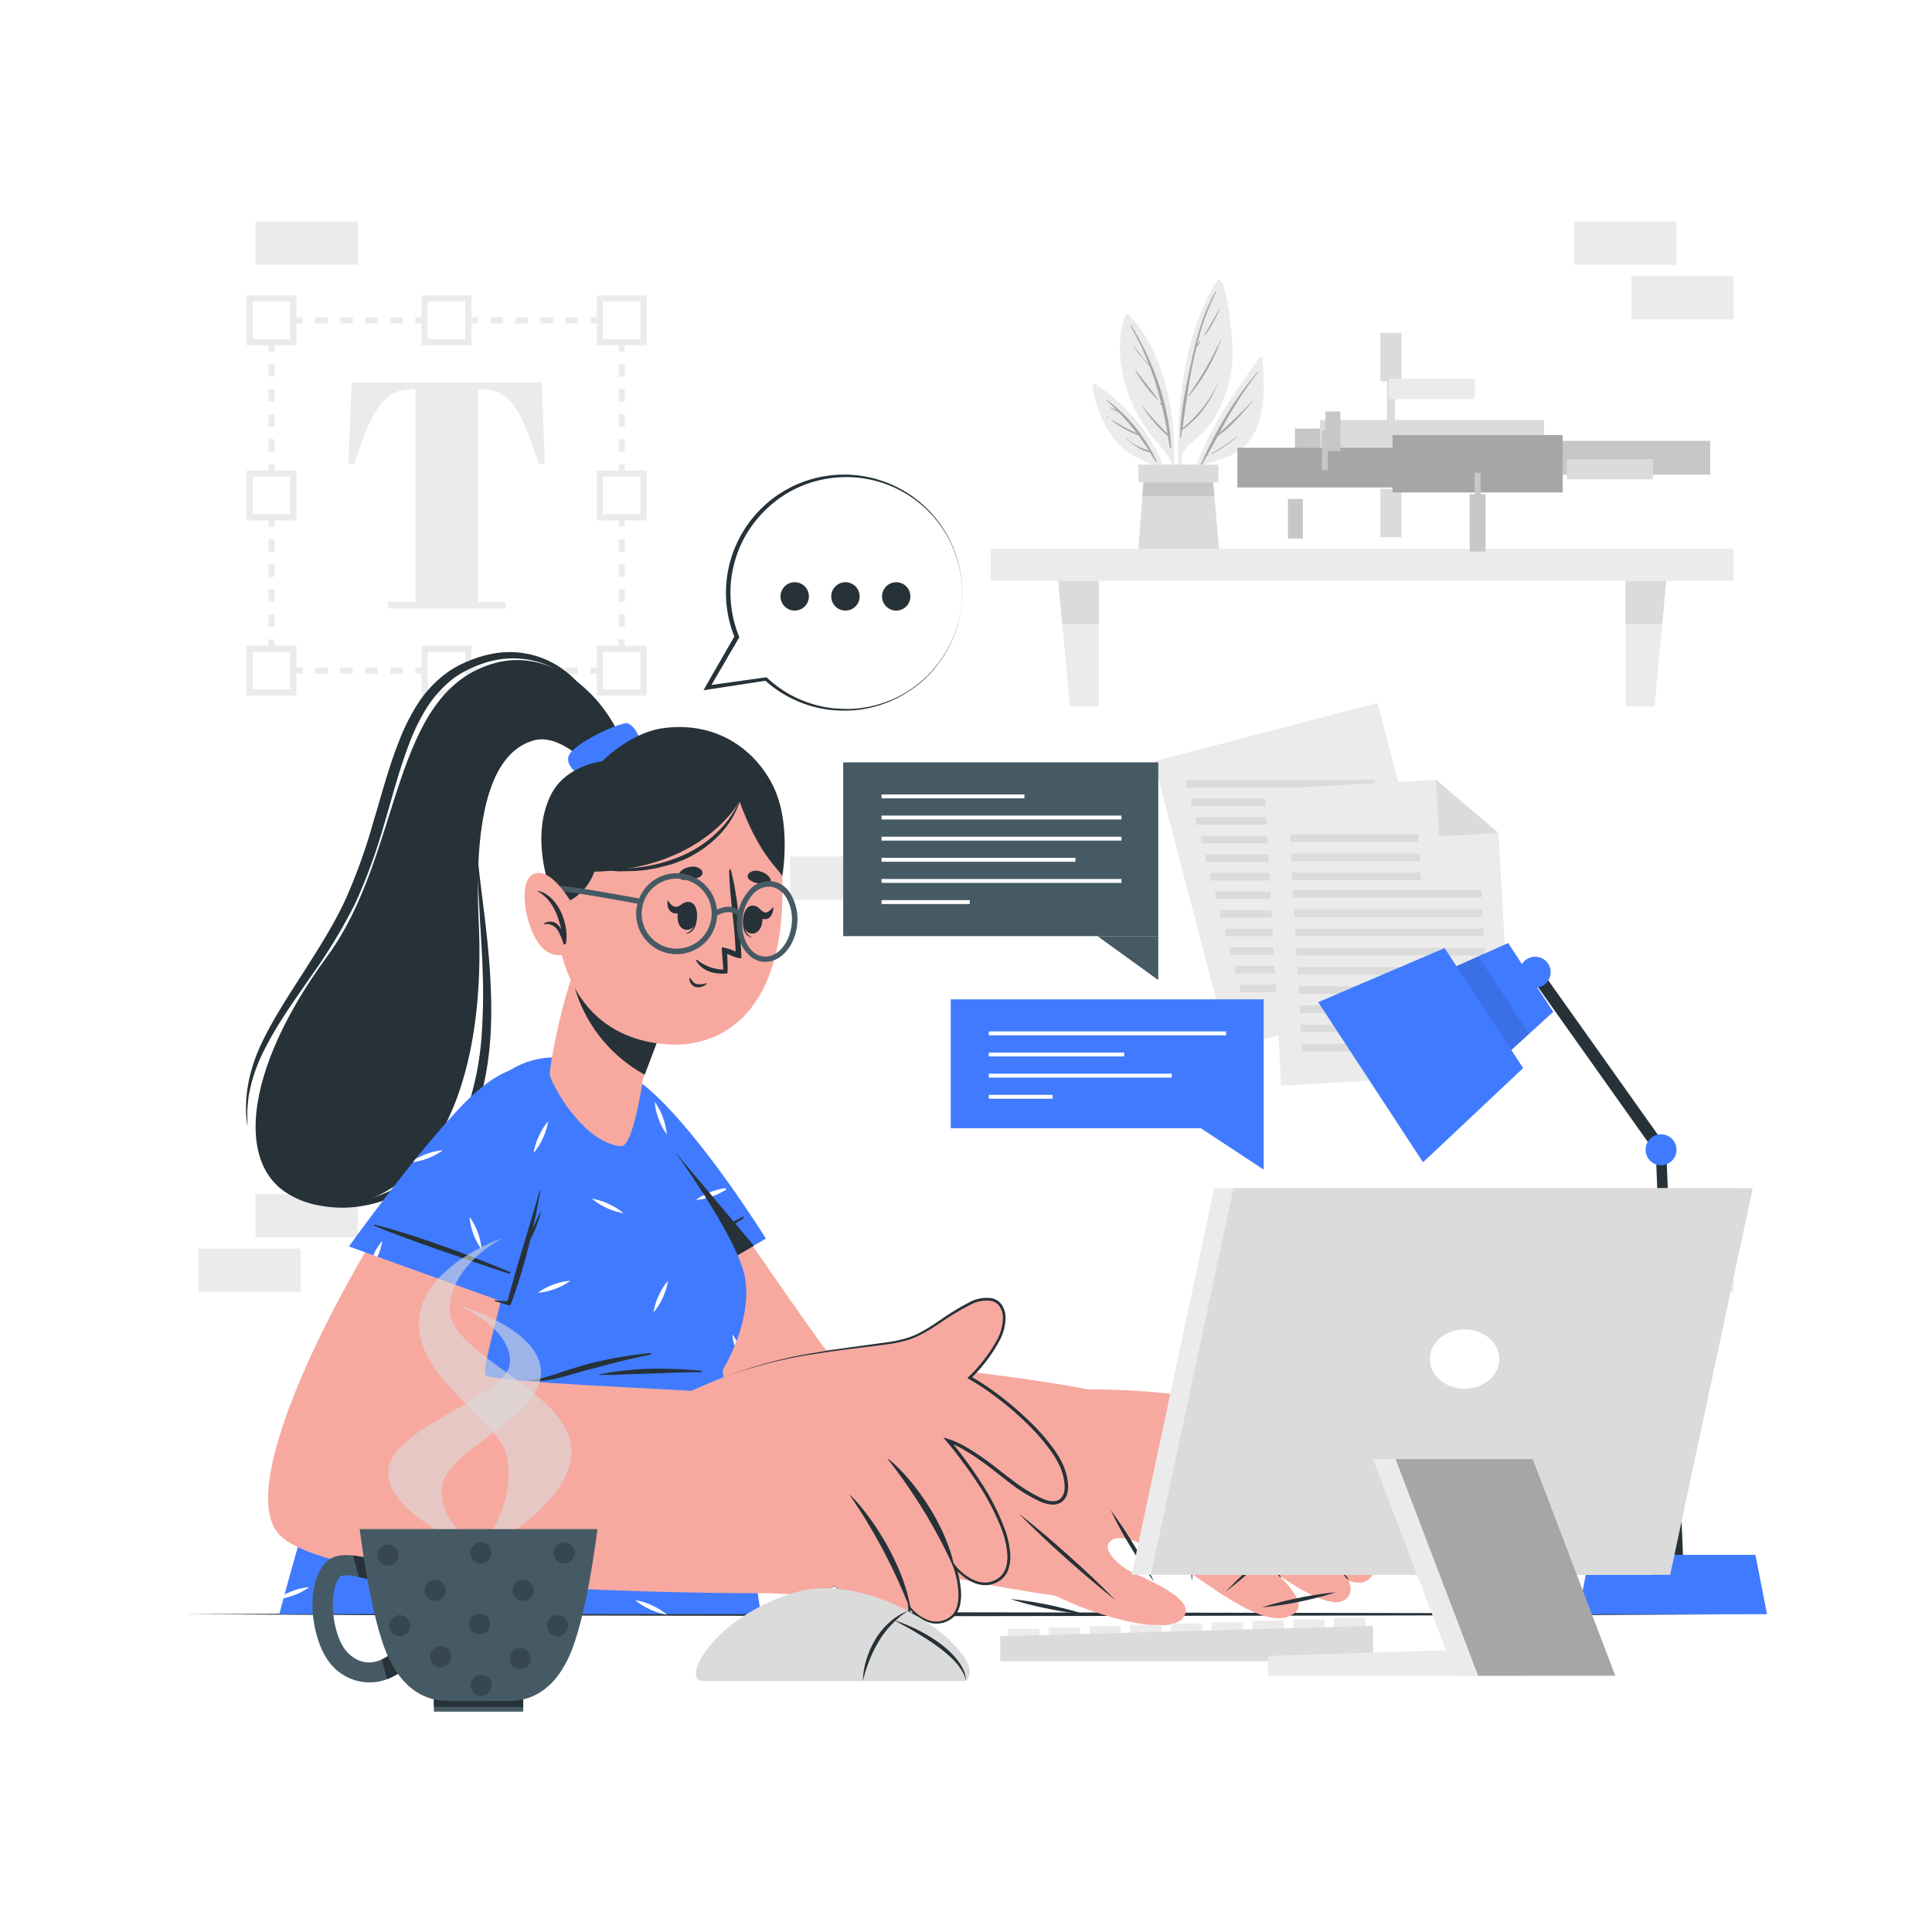 <svg class="animated" id="freepik_stories-typing" xmlns="http://www.w3.org/2000/svg" viewBox="0 0 500 500" version="1.1" xmlns:xlink="http://www.w3.org/1999/xlink" xmlns:svgjs="http://svgjs.com/svgjs"><style>svg#freepik_stories-typing:not(.animated) .animable {opacity: 0;}svg#freepik_stories-typing.animated #freepik--background-complete--inject-496 {animation: 5s  linear floating;animation-delay: 0s;}svg#freepik_stories-typing.animated #freepik--Mug--inject-496 {animation: 5s  linear wind;animation-delay: 0s;}            @keyframes floating {                0% {                    opacity: 1;                    transform: translateY(0px);                }                50% {                    transform: translateY(-10px);                }                100% {                    opacity: 1;                    transform: translateY(0px);                }            }                    @keyframes wind {                0% {                    transform: rotate( 0deg );                }                25% {                    transform: rotate( 1deg );                }                75% {                    transform: rotate( -1deg );                }            }        </style><g id="freepik--background-complete--inject-496" class="animable" style="transform-origin: 250px 195.83px;"><polygon points="161.7 174.35 159.3 174.35 159.3 172.75 160.1 172.75 160.1 171.95 161.7 171.95 161.7 174.35" style="fill: rgb(235, 235, 235); transform-origin: 160.5px 173.15px;" id="el3t138nafcnp" class="animable"></polygon><path d="M156.06,174.35h-3.24v-1.6h3.24Zm-6.48,0h-3.23v-1.6h3.23Zm-6.47,0h-3.24v-1.6h3.24Zm-6.48,0h-3.24v-1.6h3.24Zm-6.48,0h-3.24v-1.6h3.24Zm-6.47,0h-3.24v-1.6h3.24Zm-6.48,0H114v-1.6h3.24Zm-6.48,0h-3.24v-1.6h3.24Zm-6.48,0H101v-1.6h3.24Zm-6.47,0H94.53v-1.6h3.24Zm-6.48,0H88.05v-1.6h3.24Zm-6.48,0H81.57v-1.6h3.24Zm-6.48,0H75.1v-1.6h3.23Z" style="fill: rgb(235, 235, 235); transform-origin: 115.58px 173.55px;" id="elc8xzmxkzno" class="animable"></path><polygon points="71.86 174.35 69.46 174.35 69.46 171.95 71.06 171.95 71.06 172.75 71.86 172.75 71.86 174.35" style="fill: rgb(235, 235, 235); transform-origin: 70.66px 173.15px;" id="elxxcimjxvmt" class="animable"></polygon><path d="M71.06,168.72h-1.6v-3.24h1.6Zm0-6.48h-1.6V159h1.6Zm0-6.48h-1.6v-3.24h1.6Zm0-6.48h-1.6V146h1.6Zm0-6.47h-1.6v-3.24h1.6Zm0-6.48h-1.6v-3.24h1.6Zm0-6.48h-1.6v-3.24h1.6Zm0-6.48h-1.6v-3.23h1.6Zm0-6.47h-1.6v-3.24h1.6Zm0-6.48h-1.6v-3.24h1.6Zm0-6.48h-1.6V100.7h1.6Zm0-6.48h-1.6V94.23h1.6Zm0-6.47h-1.6V87.75h1.6Z" style="fill: rgb(235, 235, 235); transform-origin: 70.26px 128.235px;" id="elb72gcx23d8f" class="animable"></path><polygon points="71.06 84.51 69.46 84.51 69.46 82.11 71.86 82.11 71.86 83.71 71.06 83.71 71.06 84.51" style="fill: rgb(235, 235, 235); transform-origin: 70.66px 83.31px;" id="elrirlq9y114l" class="animable"></polygon><path d="M156.06,83.71h-3.24v-1.6h3.24Zm-6.48,0h-3.23v-1.6h3.23Zm-6.47,0h-3.24v-1.6h3.24Zm-6.48,0h-3.24v-1.6h3.24Zm-6.48,0h-3.24v-1.6h3.24Zm-6.47,0h-3.24v-1.6h3.24Zm-6.48,0H114v-1.6h3.24Zm-6.48,0h-3.24v-1.6h3.24Zm-6.48,0H101v-1.6h3.24Zm-6.47,0H94.53v-1.6h3.24Zm-6.48,0H88.05v-1.6h3.24Zm-6.48,0H81.57v-1.6h3.24Zm-6.48,0H75.1v-1.6h3.23Z" style="fill: rgb(235, 235, 235); transform-origin: 115.58px 82.91px;" id="elaq1h1cco9qv" class="animable"></path><polygon points="161.7 84.51 160.1 84.51 160.1 83.71 159.3 83.71 159.3 82.11 161.7 82.11 161.7 84.51" style="fill: rgb(235, 235, 235); transform-origin: 160.5px 83.31px;" id="el2juvzt8196q" class="animable"></polygon><path d="M161.7,168.72h-1.6v-3.24h1.6Zm0-6.48h-1.6V159h1.6Zm0-6.48h-1.6v-3.24h1.6Zm0-6.48h-1.6v-3.23h1.6Zm0-6.47h-1.6v-3.24h1.6Zm0-6.48h-1.6v-3.24h1.6Zm0-6.48h-1.6v-3.24h1.6Zm0-6.48h-1.6v-3.23h1.6Zm0-6.47h-1.6v-3.24h1.6Zm0-6.48h-1.6v-3.24h1.6Zm0-6.48h-1.6V100.7h1.6Zm0-6.48h-1.6V94.23h1.6Zm0-6.47h-1.6V87.75h1.6Z" style="fill: rgb(235, 235, 235); transform-origin: 160.9px 128.235px;" id="elmpc8bt4be6e" class="animable"></path><rect x="64.61" y="167.91" width="11.3" height="11.3" style="fill: rgb(255, 255, 255); transform-origin: 70.26px 173.56px;" id="eldavh64bd1xp" class="animable"></rect><path d="M76.7,180H63.81V167.11H76.7Zm-11.29-1.6H75.1v-9.69H65.41Z" style="fill: rgb(235, 235, 235); transform-origin: 70.255px 173.555px;" id="elusti0s4rv0j" class="animable"></path><rect x="64.61" y="122.58" width="11.3" height="11.3" style="fill: rgb(255, 255, 255); transform-origin: 70.26px 128.23px;" id="elz5dgxhz35yl" class="animable"></rect><path d="M76.7,134.68H63.81v-12.9H76.7Zm-11.29-1.6H75.1v-9.7H65.41Z" style="fill: rgb(235, 235, 235); transform-origin: 70.255px 128.23px;" id="elensl5edkpus" class="animable"></path><rect x="64.61" y="77.26" width="11.3" height="11.3" style="fill: rgb(255, 255, 255); transform-origin: 70.26px 82.91px;" id="ele4u6rwtp1ol" class="animable"></rect><path d="M76.7,89.36H63.81V76.46H76.7Zm-11.29-1.6H75.1v-9.7H65.41Z" style="fill: rgb(235, 235, 235); transform-origin: 70.255px 82.91px;" id="el8yhmfk8xvwl" class="animable"></path><rect x="155.25" y="167.91" width="11.3" height="11.3" style="fill: rgb(255, 255, 255); transform-origin: 160.9px 173.56px;" id="eluql7fmeaixi" class="animable"></rect><path d="M167.35,180h-12.9V167.11h12.9Zm-11.3-1.6h9.7v-9.69h-9.7Z" style="fill: rgb(235, 235, 235); transform-origin: 160.9px 173.555px;" id="el17xbsjvum4z" class="animable"></path><rect x="155.25" y="122.58" width="11.3" height="11.3" style="fill: rgb(255, 255, 255); transform-origin: 160.9px 128.23px;" id="els8d3vanyz2s" class="animable"></rect><path d="M167.35,134.68h-12.9v-12.9h12.9Zm-11.3-1.6h9.7v-9.7h-9.7Z" style="fill: rgb(235, 235, 235); transform-origin: 160.9px 128.23px;" id="eluu4dx1iukx" class="animable"></path><rect x="155.25" y="77.26" width="11.3" height="11.3" style="fill: rgb(255, 255, 255); transform-origin: 160.9px 82.91px;" id="elfbg6ywc28dj" class="animable"></rect><path d="M167.35,89.36h-12.9V76.46h12.9Zm-11.3-1.6h9.7v-9.7h-9.7Z" style="fill: rgb(235, 235, 235); transform-origin: 160.9px 82.91px;" id="elxzxeaz4dwg8" class="animable"></path><rect x="109.93" y="77.26" width="11.3" height="11.3" style="fill: rgb(255, 255, 255); transform-origin: 115.58px 82.91px;" id="elvfwx7bzyq5" class="animable"></rect><path d="M122,89.36h-12.9V76.46H122Zm-11.3-1.6h9.7v-9.7h-9.7Z" style="fill: rgb(235, 235, 235); transform-origin: 115.55px 82.91px;" id="elfx4gfbv7wqs" class="animable"></path><rect x="109.93" y="167.91" width="11.3" height="11.3" style="fill: rgb(255, 255, 255); transform-origin: 115.58px 173.56px;" id="eljxcileydgat" class="animable"></rect><path d="M122,180h-12.9V167.11H122Zm-11.3-1.6h9.7v-9.69h-9.7Z" style="fill: rgb(235, 235, 235); transform-origin: 115.55px 173.555px;" id="elq0l83dow3i8" class="animable"></path><path d="M141,120h-1.59c-4.5-13.6-7.09-19.19-14.68-19.19h-1v54.91h7.09v1.75H100.39v-1.75h7.09V100.78H106.4C98.81,100.78,96,107,91.71,120H90.13L91,99h49.23Z" style="fill: rgb(235, 235, 235); transform-origin: 115.565px 128.235px;" id="el9pwl5l4xawo" class="animable"></path><rect x="66.11" y="309.03" width="26.48" height="11.19" style="fill: rgb(235, 235, 235); transform-origin: 79.35px 314.625px;" id="elihzp75deuw" class="animable"></rect><rect x="204.47" y="221.66" width="26.48" height="11.19" style="fill: rgb(235, 235, 235); transform-origin: 217.71px 227.255px;" id="elauq9g6ogsa" class="animable"></rect><rect x="51.34" y="323.14" width="26.48" height="11.19" style="fill: rgb(235, 235, 235); transform-origin: 64.58px 328.735px;" id="el9d2lm8esnl" class="animable"></rect><rect x="422.18" y="323.14" width="26.48" height="11.19" style="fill: rgb(235, 235, 235); transform-origin: 435.42px 328.735px;" id="elttuv24uz9z9" class="animable"></rect><rect x="407.41" y="57.33" width="26.48" height="11.19" style="fill: rgb(235, 235, 235); transform-origin: 420.65px 62.925px;" id="el0w1igpcjal5" class="animable"></rect><rect x="422.18" y="71.44" width="26.48" height="11.19" style="fill: rgb(235, 235, 235); transform-origin: 435.42px 77.035px;" id="elwqsdhdqor69" class="animable"></rect><rect x="66.11" y="57.33" width="26.48" height="11.19" style="fill: rgb(235, 235, 235); transform-origin: 79.35px 62.925px;" id="el5y4kjrrhkf" class="animable"></rect><rect x="256.42" y="142.06" width="192.23" height="8.25" style="fill: rgb(235, 235, 235); transform-origin: 352.535px 146.185px;" id="elp66iof9lu8" class="animable"></rect><polygon points="284.37 182.81 276.89 182.81 273.88 150.32 284.37 150.32 284.37 182.81" style="fill: rgb(235, 235, 235); transform-origin: 279.125px 166.565px;" id="elenza5gmhaxu" class="animable"></polygon><polygon points="420.71 182.81 428.2 182.81 431.2 150.32 420.71 150.32 420.71 182.81" style="fill: rgb(235, 235, 235); transform-origin: 425.955px 166.565px;" id="elskrpzuxkfw" class="animable"></polygon><polygon points="273.88 150.32 284.37 150.32 284.37 161.51 274.91 161.51 273.88 150.32" style="fill: rgb(219, 219, 219); transform-origin: 279.125px 155.915px;" id="elxdpzuonesth" class="animable"></polygon><polygon points="431.2 150.32 430.17 161.51 420.71 161.51 420.71 150.32 431.2 150.32" style="fill: rgb(219, 219, 219); transform-origin: 425.955px 155.915px;" id="elb5wrys46bc7" class="animable"></polygon><path d="M326,92.55c-8.53,11.55-17.43,25-19.59,39.44,0,.22.32.29.37.08a85.38,85.38,0,0,1,3.77-11.6c5.61-1.55,11.12-2.81,14.06-8.38,3-5.72,2.62-13.18,2.05-19.42C326.66,92.34,326.21,92.32,326,92.55Z" style="fill: rgb(235, 235, 235); transform-origin: 316.732px 112.296px;" id="el3c7pnuoitjs" class="animable"></path><path d="M310.68,120.36c3.83-8.6,8.75-17.24,15-24.31,0,0,.11,0,.07.07a103.43,103.43,0,0,0-10.24,16.1c2.82-2.86,5.92-5.43,8.59-8.47a.06.06,0,1,1,.09.08c-2.66,3.19-5.56,6.65-9,9-.93,1.72-1.86,3.43-2.81,5.15.23-.13.47-.24.71-.36,0,0,.08,0,0,.06-.27.13-.53.27-.8.39-.45.81-.9,1.63-1.36,2.44C310.85,120.7,310.6,120.54,310.68,120.36Z" style="fill: rgb(166, 166, 166); transform-origin: 318.212px 108.323px;" id="elxa4k2rcx28b" class="animable"></path><path d="M313.53,117.36a50.42,50.42,0,0,0,6.55-4.37c.05,0,.13,0,.08.08a34.61,34.61,0,0,1-6.54,4.45C313.52,117.57,313.42,117.42,313.53,117.36Z" style="fill: rgb(166, 166, 166); transform-origin: 316.829px 115.26px;" id="elrwd9rfrmte" class="animable"></path><path d="M305.51,131.86c0,.18.32.17.31,0,.05-4.78,0-9.57.08-14.36,1.22-2.47,3.85-3.83,5.67-5.81a25,25,0,0,0,3.4-4.74,33.91,33.91,0,0,0,3.95-13.16c.5-5.1-1.43-21.94-3.58-21.36-1.12.31-4.73,8.65-5.69,11.4a79.05,79.05,0,0,0-3.39,14C304.51,109,304.66,120.56,305.51,131.86Z" style="fill: rgb(235, 235, 235); transform-origin: 311.948px 102.203px;" id="el4xf2y1xmw54" class="animable"></path><path d="M305.48,111.28l0,0c.26-6,1.62-12.13,2.89-18,1.38-6.31,3-12.24,6.22-17.87a.1.1,0,0,1,.17.09,66.65,66.65,0,0,0-5,13.72c.22-.34.48-.66.71-1,.09-.13.29,0,.21.12a8.61,8.61,0,0,1-1,1.43,0,0,0,0,1,0,0c-1.12,4.51-1.92,9.12-2.61,13.72l.16-.18s.09,0,.07.06-.18.3-.28.45c-.34,2.34-.66,4.67-1,7a32.76,32.76,0,0,0,9.71-12.9s.05,0,0,0c-2,5.35-5.05,10.11-9.81,13.36-.09.62-.18,1.24-.26,1.86,0,.13-.23.1-.23,0,0-.55,0-1.1.05-1.65A.13.13,0,0,1,305.48,111.28Z" style="fill: rgb(166, 166, 166); transform-origin: 310.589px 94.303px;" id="elrn2eqsat24o" class="animable"></path><path d="M307.44,102.53a96.74,96.74,0,0,0,8.47-14.59s.12,0,.1,0a47.27,47.27,0,0,1-8.41,14.66C307.52,102.74,307.37,102.63,307.44,102.53Z" style="fill: rgb(166, 166, 166); transform-origin: 311.717px 95.303px;" id="el0pd6ut2hsb2" class="animable"></path><path d="M311.66,86.77c1.31-2.33,2.7-4.59,3.94-7,0-.06.13,0,.1.06a36,36,0,0,1-3.84,7A.12.12,0,0,1,311.66,86.77Z" style="fill: rgb(166, 166, 166); transform-origin: 313.682px 83.304px;" id="elqy71v0et5pc" class="animable"></path><path d="M311.14,87.79a0,0,0,1,1,0,0S311.12,87.79,311.14,87.79Z" style="fill: rgb(166, 166, 166); transform-origin: 311.136px 87.79px;" id="elk30upe0934" class="animable"></path><path d="M303.18,119.63a48.49,48.49,0,0,1-1.12,9.4l.15,1a44.34,44.34,0,0,0,1.68-10.47.32.32,0,0,0,0-.33h0a69,69,0,0,0-1.06-14.19c-1.47-8.77-4.7-17.19-10.82-23.76a.43.43,0,0,0-.67.14c-2.47,6.27-1.61,13.76.49,20A37,37,0,0,0,296.7,111C298.8,113.92,301.47,116.41,303.18,119.63Z" style="fill: rgb(235, 235, 235); transform-origin: 296.885px 105.602px;" id="elwt8itdpr2yf" class="animable"></path><path d="M292.76,84.24c5.79,9.4,9.82,20.55,10.32,31.66,0,.2-.33.25-.35,0q-.21-1.5-.45-3h0a38.08,38.08,0,0,1-6.58-7.59s0-.11.08-.07a79.48,79.48,0,0,0,6.39,7q-.62-3.67-1.49-7.25l-.46-.54c-.1-.12.07-.29.18-.17l.13.15a83.18,83.18,0,0,0-3-9.62c-1.47-1.76-3.12-3.28-4.19-5.4a0,0,0,1,1,.07,0c.87,1.21,1.7,2.43,2.68,3.55.39.45.82.87,1.23,1.31a74.58,74.58,0,0,0-4.75-9.89A.13.13,0,0,1,292.76,84.24Z" style="fill: rgb(166, 166, 166); transform-origin: 297.824px 100.147px;" id="el6l9m2s57aa3" class="animable"></path><path d="M293.93,95.84c1.87,2.52,4,4.93,5.75,7.53.05.08-.06.15-.12.09a37.9,37.9,0,0,1-5.76-7.55C293.75,95.83,293.87,95.77,293.93,95.84Z" style="fill: rgb(166, 166, 166); transform-origin: 296.74px 99.646px;" id="el8708m8s0ux5" class="animable"></path><path d="M299.94,104l.08.08c.05.06,0,.15-.09.09l-.08-.08C299.8,104,299.88,103.9,299.94,104Z" style="fill: rgb(166, 166, 166); transform-origin: 299.937px 104.074px;" id="els1j0mdq6rm" class="animable"></path><path d="M282.78,99.94a28.86,28.86,0,0,0,6.12,14.35,15.12,15.12,0,0,0,5,3.87c2.14,1.06,4.39,2.29,6.61,3.16a43.41,43.41,0,0,1,2.35,8.32l.21-.74c-1.42-12.25-9.35-22.72-19.49-29.44A.49.49,0,0,0,282.78,99.94Z" style="fill: rgb(235, 235, 235); transform-origin: 292.919px 114.489px;" id="elmtdnb2f7f8" class="animable"></path><path d="M286.29,103.56c-.08-.06,0-.19.1-.13a41.54,41.54,0,0,1,12.92,15.92c.07.17-.16.32-.25.15-.47-.83-.95-1.63-1.44-2.42h0c-2.31-.43-4.51-2.06-6.22-3.61-.05,0,0-.11.06-.07a14.2,14.2,0,0,0,2.93,2.06c.95.48,2,.78,2.94,1.16-.85-1.36-1.75-2.66-2.68-3.93a27.25,27.25,0,0,1-7-3.91c-.06,0,0-.16.07-.11a70.41,70.41,0,0,0,6.46,3.45,57.2,57.2,0,0,0-4.56-5.32c-.79-.41-1.59-.83-2.35-1.28-.06,0,0-.14.05-.11a8.32,8.32,0,0,1,1.8.88C288.24,105.37,287.29,104.45,286.29,103.56Z" style="fill: rgb(166, 166, 166); transform-origin: 292.79px 111.495px;" id="el4ickyqnmlcy" class="animable"></path><path d="M286.5,107.79a2.76,2.76,0,0,1,.39.28s0,.08-.05.06a2,2,0,0,1-.4-.23C286.37,107.86,286.43,107.75,286.5,107.79Z" style="fill: rgb(166, 166, 166); transform-origin: 286.649px 107.957px;" id="el152u5jnfxth" class="animable"></path><polygon points="315.5 142.06 294.62 142.06 295.64 128.38 296.04 123.91 313.89 123.91 314.28 128.38 315.5 142.06" style="fill: rgb(219, 219, 219); transform-origin: 305.06px 132.985px;" id="elfywef17uz6w" class="animable"></polygon><polygon points="314.28 128.38 295.64 128.38 296.04 123.91 313.89 123.91 314.28 128.38" style="fill: rgb(199, 199, 199); transform-origin: 304.96px 126.145px;" id="elr2vjy66b7a" class="animable"></polygon><rect x="294.62" y="120.25" width="20.7" height="4.58" style="fill: rgb(219, 219, 219); transform-origin: 304.97px 122.54px;" id="el1qcja84lh5k" class="animable"></rect><g id="eli6i6khpgxub"><rect x="335.13" y="110.92" width="49.7" height="12.52" style="fill: rgb(199, 199, 199); transform-origin: 359.98px 117.18px; transform: rotate(90deg);" class="animable"></rect></g><g id="elrtkqhlopzwh"><rect x="357.25" y="86.15" width="5.46" height="12.52" style="fill: rgb(219, 219, 219); transform-origin: 359.98px 92.41px; transform: rotate(90deg);" class="animable"></rect></g><g id="elwxdo8mtulpe"><rect x="358.97" y="96.89" width="2.03" height="12.52" style="fill: rgb(219, 219, 219); transform-origin: 359.985px 103.15px; transform: rotate(90deg);" class="animable"></rect></g><g id="el6w5mczxvwja"><rect x="357.25" y="126.52" width="5.46" height="12.52" style="fill: rgb(219, 219, 219); transform-origin: 359.98px 132.78px; transform: rotate(90deg);" class="animable"></rect></g><g id="eldfjnpsrygw"><rect x="341.63" y="108.67" width="57.97" height="8.75" style="fill: rgb(219, 219, 219); transform-origin: 370.615px 113.045px; transform: rotate(90deg);" class="animable"></rect></g><g id="el73u2fltwtoj"><rect x="359.43" y="98.03" width="22.3" height="5.25" style="fill: rgb(235, 235, 235); transform-origin: 370.58px 100.655px; transform: rotate(90deg);" class="animable"></rect></g><g id="elqrv89zv0feo"><rect x="384.62" y="114.1" width="57.97" height="8.75" style="fill: rgb(199, 199, 199); transform-origin: 413.605px 118.475px; transform: rotate(44.67deg);" class="animable"></rect></g><g id="elwa9hzvhuqu"><rect x="405.48" y="118.81" width="22.3" height="5.25" style="fill: rgb(219, 219, 219); transform-origin: 416.63px 121.435px; transform: rotate(44.67deg);" class="animable"></rect></g><g id="elv6fpegti279"><rect x="360.39" y="112.6" width="44.04" height="14.85" style="fill: rgb(166, 166, 166); transform-origin: 382.41px 120.025px; transform: rotate(90deg);" class="animable"></rect></g><g id="el4o4eyw6ba18"><rect x="380.36" y="127.89" width="4.1" height="14.85" style="fill: rgb(199, 199, 199); transform-origin: 382.41px 135.315px; transform: rotate(90deg);" class="animable"></rect></g><g id="elaxvzp2zf5ua"><rect x="381.61" y="122.35" width="1.59" height="14.85" style="fill: rgb(199, 199, 199); transform-origin: 382.405px 129.775px; transform: rotate(90deg);" class="animable"></rect></g><g id="el5v8tu5436zk"><rect x="320.23" y="115.89" width="41.38" height="10.26" style="fill: rgb(166, 166, 166); transform-origin: 340.92px 121.02px; transform: rotate(113.23deg);" class="animable"></rect></g><g id="elzzcg5yb5icf"><rect x="333.32" y="129.11" width="3.86" height="10.26" style="fill: rgb(199, 199, 199); transform-origin: 335.25px 134.24px; transform: rotate(113.23deg);" class="animable"></rect></g><g id="elmf8hm73tozq"><rect x="343.03" y="106.49" width="3.86" height="10.26" style="fill: rgb(199, 199, 199); transform-origin: 344.96px 111.62px; transform: rotate(113.23deg);" class="animable"></rect></g><g id="elmhaokksn39"><rect x="342.12" y="111.38" width="1.5" height="10.26" style="fill: rgb(199, 199, 199); transform-origin: 342.87px 116.51px; transform: rotate(113.23deg);" class="animable"></rect></g><polygon points="375.92 256.19 318.06 271.32 298.63 197.04 341.6 185.8 356.5 181.91 360.2 196.06 375.92 256.19" style="fill: rgb(235, 235, 235); transform-origin: 337.275px 226.615px;" id="ellakifo93k3s" class="animable"></polygon><g id="eljsipm34jax"><rect x="307" y="201.83" width="48.72" height="1.97" style="fill: rgb(219, 219, 219); transform-origin: 331.36px 202.815px; transform: rotate(165.35deg);" class="animable"></rect></g><g id="elyqqaev7u21n"><rect x="308.25" y="206.64" width="48.72" height="1.97" style="fill: rgb(219, 219, 219); transform-origin: 332.61px 207.625px; transform: rotate(165.35deg);" class="animable"></rect></g><g id="elho376zce5cn"><rect x="309.51" y="211.46" width="48.72" height="1.97" style="fill: rgb(219, 219, 219); transform-origin: 333.87px 212.445px; transform: rotate(165.35deg);" class="animable"></rect></g><g id="elb3fxmog66f9"><rect x="310.77" y="216.27" width="48.72" height="1.97" style="fill: rgb(219, 219, 219); transform-origin: 335.13px 217.255px; transform: rotate(165.35deg);" class="animable"></rect></g><g id="elg3x85327wuh"><rect x="312.03" y="221.09" width="48.72" height="1.97" style="fill: rgb(219, 219, 219); transform-origin: 336.39px 222.075px; transform: rotate(165.35deg);" class="animable"></rect></g><g id="elz19kkymsje"><rect x="313.29" y="225.9" width="48.72" height="1.97" style="fill: rgb(219, 219, 219); transform-origin: 337.65px 226.885px; transform: rotate(165.35deg);" class="animable"></rect></g><g id="elxqtb7g0vuon"><rect x="314.55" y="230.71" width="48.72" height="1.97" style="fill: rgb(219, 219, 219); transform-origin: 338.91px 231.695px; transform: rotate(165.35deg);" class="animable"></rect></g><g id="ellfjzprpmfr"><rect x="315.81" y="235.53" width="48.72" height="1.97" style="fill: rgb(219, 219, 219); transform-origin: 340.17px 236.515px; transform: rotate(165.35deg);" class="animable"></rect></g><g id="elebj5kyh5ikh"><rect x="317.07" y="240.34" width="48.72" height="1.97" style="fill: rgb(219, 219, 219); transform-origin: 341.43px 241.325px; transform: rotate(165.35deg);" class="animable"></rect></g><g id="elpuxg81w9yyn"><rect x="318.33" y="245.16" width="48.72" height="1.97" style="fill: rgb(219, 219, 219); transform-origin: 342.69px 246.145px; transform: rotate(165.35deg);" class="animable"></rect></g><g id="elclfj3p1zff9"><rect x="319.59" y="249.97" width="48.72" height="1.97" style="fill: rgb(219, 219, 219); transform-origin: 343.95px 250.955px; transform: rotate(-194.452deg);" class="animable"></rect></g><g id="elvubg0jbf0kk"><rect x="320.84" y="254.79" width="48.72" height="1.97" style="fill: rgb(219, 219, 219); transform-origin: 345.2px 255.775px; transform: rotate(165.35deg);" class="animable"></rect></g><polygon points="391.29 277.62 331.57 280.96 327.28 204.3 371.62 201.82 387.82 215.57 391.29 277.62" style="fill: rgb(235, 235, 235); transform-origin: 359.285px 241.39px;" id="eljnt39e00ob" class="animable"></polygon><polygon points="371.62 201.82 387.82 215.57 372.44 216.43 371.62 201.82" style="fill: rgb(219, 219, 219); transform-origin: 379.72px 209.125px;" id="elh3hxi4pyfwo" class="animable"></polygon><g id="elvirfxfhz2fh"><rect x="333.86" y="215.91" width="33.25" height="1.97" style="fill: rgb(219, 219, 219); transform-origin: 350.485px 216.895px; transform: rotate(176.8deg);" class="animable"></rect></g><g id="elfoquaozm0l"><rect x="334.14" y="220.87" width="33.25" height="1.97" style="fill: rgb(219, 219, 219); transform-origin: 350.765px 221.855px; transform: rotate(176.8deg);" class="animable"></rect></g><g id="elieej9jafzi"><rect x="334.41" y="225.84" width="33.25" height="1.97" style="fill: rgb(219, 219, 219); transform-origin: 351.035px 226.825px; transform: rotate(176.8deg);" class="animable"></rect></g><g id="elmmlssjgqaa9"><rect x="334.68" y="230.38" width="48.72" height="1.97" style="fill: rgb(219, 219, 219); transform-origin: 359.04px 231.365px; transform: rotate(176.8deg);" class="animable"></rect></g><g id="elfvao57v5zd"><rect x="334.96" y="235.35" width="48.72" height="1.97" style="fill: rgb(219, 219, 219); transform-origin: 359.32px 236.335px; transform: rotate(176.8deg);" class="animable"></rect></g><g id="eltglii919py"><rect x="335.24" y="240.32" width="48.72" height="1.97" style="fill: rgb(219, 219, 219); transform-origin: 359.6px 241.305px; transform: rotate(176.8deg);" class="animable"></rect></g><g id="elr48c9f9qyef"><rect x="335.51" y="245.28" width="48.72" height="1.97" style="fill: rgb(219, 219, 219); transform-origin: 359.87px 246.265px; transform: rotate(176.8deg);" class="animable"></rect></g><g id="els2b761z38gi"><rect x="335.79" y="250.25" width="48.72" height="1.97" style="fill: rgb(219, 219, 219); transform-origin: 360.15px 251.235px; transform: rotate(176.8deg);" class="animable"></rect></g><g id="elbkfn3itrqg6"><rect x="336.07" y="255.22" width="48.72" height="1.97" style="fill: rgb(219, 219, 219); transform-origin: 360.43px 256.205px; transform: rotate(176.8deg);" class="animable"></rect></g><g id="elp2khjwhrkr"><rect x="336.35" y="260.19" width="48.72" height="1.97" style="fill: rgb(219, 219, 219); transform-origin: 360.71px 261.175px; transform: rotate(176.8deg);" class="animable"></rect></g><g id="elmvw2r92z83r"><rect x="336.63" y="265.16" width="48.72" height="1.97" style="fill: rgb(219, 219, 219); transform-origin: 360.99px 266.145px; transform: rotate(176.8deg);" class="animable"></rect></g><g id="elmk8ytptdsoo"><rect x="336.9" y="270.13" width="48.72" height="1.97" style="fill: rgb(219, 219, 219); transform-origin: 361.26px 271.115px; transform: rotate(176.8deg);" class="animable"></rect></g></g><g id="freepik--Desk--inject-496" class="animable" style="transform-origin: 250px 417.765px;"><polygon points="47.53 417.76 98.15 417.52 148.77 417.43 250 417.27 351.23 417.43 401.85 417.52 452.47 417.76 401.85 418.01 351.23 418.1 250 418.26 148.77 418.1 98.15 418.01 47.53 417.76" style="fill: rgb(38, 50, 56); transform-origin: 250px 417.765px;" id="elydep5b6tbah" class="animable"></polygon></g><g id="freepik--Character--inject-496" class="animable" style="transform-origin: 210.086px 296.856px;"><path d="M160.65,191c-6.16-13.82-19.53-22.89-32.38-19.45-27.57,7.37-23.82,49.05-43.62,76-23.92,32.56-24.21,59.93-3.39,63.9,23.32,4.44,45.11-20.57,42.63-72.95-1.55-32.76,5.36-44.36,14.23-46.88,6.52-1.85,13.8,6,13.8,6Z" style="fill: rgb(38, 50, 56); transform-origin: 113.4px 241.386px;" id="ellkny8fl288j" class="animable"></path><path d="M123.5,220.37c-.13,5.21.33,10.41.6,15.6s.66,10.36.82,15.53a153.55,153.55,0,0,1-.21,15.48,75.77,75.77,0,0,1-2.39,15.17,39.75,39.75,0,0,1-6.38,13.75,44.77,44.77,0,0,1-11.41,10.3,34.08,34.08,0,0,1-14.59,5.12,30.87,30.87,0,0,1-7.86-.14,26.54,26.54,0,0,1-3.86-.84,13.9,13.9,0,0,1-3.65-1.5,20,20,0,0,0,7.38,3,32,32,0,0,0,8.07.68,33.9,33.9,0,0,0,8-1.41,36.33,36.33,0,0,0,7.47-3.29,42.92,42.92,0,0,0,6.62-4.71l1.5-1.36,1.45-1.41a30.38,30.38,0,0,0,2.71-3.06,41.6,41.6,0,0,0,6.89-14.49c2.72-10.33,2.79-21,2.13-31.35-.33-5.21-.9-10.39-1.53-15.56S123.92,225.55,123.5,220.37Z" style="fill: rgb(38, 50, 56); transform-origin: 100.853px 266.46px;" id="el5doz6ps3pg8" class="animable"></path><path d="M154.61,183a42.81,42.81,0,0,0-7.55-7.72,23.35,23.35,0,0,0-20-4.18,30.46,30.46,0,0,0-5,1.77,26,26,0,0,0-4.54,2.56,30.12,30.12,0,0,0-7,7.63,51.11,51.11,0,0,0-4.65,9.51c-2.57,6.66-4.35,13.7-6.43,20.67a142.82,142.82,0,0,1-7.54,20.62,141.13,141.13,0,0,1-11.37,18.75c-4.12,6-8.4,11.83-11.67,18.23a42.68,42.68,0,0,0-3.91,10l-.58,2.63c-.12.89-.18,1.79-.27,2.68L64,287.45l0,1.36.06,2.71c-1.19-7.2.43-14.73,3.55-21.34s7.21-12.72,11.1-18.83,7.77-12.19,10.76-18.69a146.18,146.18,0,0,0,7.24-20.28c2.12-6.91,3.91-14,6.66-20.83a53.56,53.56,0,0,1,5.07-9.91,30.28,30.28,0,0,1,7.88-8,27.7,27.7,0,0,1,5-2.6,30.66,30.66,0,0,1,5.34-1.69,23.59,23.59,0,0,1,20.88,5.34A38.42,38.42,0,0,1,154.61,183Z" style="fill: rgb(38, 50, 56); transform-origin: 109.139px 230.14px;" id="elhcz8pawrz2c" class="animable"></path><path d="M166,193.57c0-2.63-2-6-3.67-6.39s-14.19,5.28-15.19,8.54,4.66,6,4.66,6Z" style="fill: rgb(64, 123, 255); transform-origin: 156.511px 194.44px;" id="elt5q7bxjn5n" class="animable"></path><path d="M153.62,297.38c7.24,43.35,18.07,77.95,29.53,86.89,9.25,7.22,22.6,12.84,36.45,17.14a352.52,352.52,0,0,0,45.19,10.26c4.7.78,8.62,1.34,11.4,1.77,6.88,1,21.93-43.75,17.48-49.72-1-1.37-5.5-2.72-11.83-4.06-21.31-4.45-65.92-7.94-68.25-10.56s-23.86-34.22-41.17-58.54C160.3,273.54,149.61,273.34,153.62,297.38Z" style="fill: rgb(247, 169, 160); transform-origin: 223.621px 345.964px;" id="elu8qawm44e4r" class="animable"></path><path d="M262.69,407.7c.83.47,12.61,6.77,19.95,9.25,5.48,1.86,21.4,6.78,24,.95,1.81-4-7.21-8-13.53-10.94-3.32-1.56-7.34-5.3-6.25-7.43,1.92-3.73,10.48.48,16.07,4.07,10.81,6.94,25.08,19.21,32.11,13.88,2.65-2-.15-6-4.34-10,6.87,4.74,14.24,8.71,17.28,6.59,1.74-1.21,1.9-3,1.05-5,2.15.81,4.08.76,5.49-.61,2.4-2.3,1.44-5.89-.91-9.64a2.76,2.76,0,0,0,2.15-1.28c5.19-7.19-18.2-29.56-26.53-31.93-24.5-7-50.94-6-50.94-6C268.26,366.91,262.67,407.68,262.69,407.7Z" style="fill: rgb(247, 169, 160); transform-origin: 309.597px 390.112px;" id="el3zyu1m2exef" class="animable"></path><path d="M300.12,386.23a40.54,40.54,0,0,1,16.24,7.1c5.6,4.22,9.95,9.85,15.09,14.57.14.13-.07.34-.21.21-2.4-2.43-5.07-4.63-7.58-7s-4.83-4.65-7.43-6.76a40.09,40.09,0,0,0-16.13-8.05C300,386.32,300.06,386.22,300.12,386.23Z" style="fill: rgb(38, 50, 56); transform-origin: 315.771px 397.19px;" id="el5fsrsh8tl4k" class="animable"></path><path d="M305.21,375.93c6.42,2.07,13,4.17,18.92,7.51,6.46,3.66,11.39,9.39,16.24,14.9q4.36,5,8.51,10.12c.12.14-.08.35-.2.21q-7.38-8.54-15.26-16.62a53,53,0,0,0-17-11.82c-3.66-1.59-7.43-2.89-11.2-4.18A.06.06,0,1,1,305.21,375.93Z" style="fill: rgb(38, 50, 56); transform-origin: 327.036px 392.323px;" id="el5myrw8yh9mb" class="animable"></path><path d="M312.57,367.05c6.26,1.58,11.73,2.94,17.18,6.57,7.21,4.82,14,12.69,16.42,15.49,2.64,3.08,5.18,6.25,7.67,9.45.1.13-.13.31-.23.18a209.67,209.67,0,0,0-18.44-19.95,41.73,41.73,0,0,0-10.48-7.5,75.06,75.06,0,0,0-12.14-4.19S312.54,367.05,312.57,367.05Z" style="fill: rgb(38, 50, 56); transform-origin: 333.207px 382.917px;" id="elf6m2h8n4hlu" class="animable"></path><path d="M160.51,342.77l37.7-22.23s-16.09-26-29.84-38.27-19.3-2.64-17.21,15.19S160.51,342.77,160.51,342.77Z" style="fill: rgb(64, 123, 255); transform-origin: 174.471px 309.767px;" id="elr4rc9c9y759" class="animable"></path><path d="M172.88,331.46a15.81,15.81,0,0,1-1.34,4.33c-.11.22-.21.45-.32.67l-1.55.91c.23-.7.51-1.39.81-2.07A15.81,15.81,0,0,1,172.88,331.46Zm-15.35-19.87a15.48,15.48,0,0,0-4.33-1.34,17.46,17.46,0,0,0,8.17,3.75A16.16,16.16,0,0,0,157.53,311.59Zm12.93-22a15.73,15.73,0,0,0,2.11,4,17.38,17.38,0,0,0-3.13-8.43A16.27,16.27,0,0,0,170.46,289.61Zm17.33,17.9a17,17,0,0,0-3.67.92,16,16,0,0,0-4,2.12,16,16,0,0,0,4.43-1,17.29,17.29,0,0,0,3.37-1.66A1.89,1.89,0,0,0,187.79,307.51Z" style="fill: rgb(255, 255, 255); transform-origin: 170.56px 311.265px;" id="elh92l7a413p" class="animable"></path><path d="M192.27,314.89c-6,3.09-22.17,12-31.86,19.17-.06,0,.09.29.15.26,9-4.71,26.19-15.43,31.93-19.05C192.6,315.2,192.39,314.83,192.27,314.89Z" style="fill: rgb(38, 50, 56); transform-origin: 176.458px 324.603px;" id="eltze127v4rse" class="animable"></path><path d="M195.11,322.38l-34.59,20.39s-7.27-27.47-9.36-45.31c-1.34-11.51.49-19.6,5.66-20.59Z" style="fill: rgb(38, 50, 56); transform-origin: 172.923px 309.82px;" id="elpg1etl8ukgr" class="animable"></path><path d="M196.93,417.73H72.29s27.07-104.55,52.13-134c.56-.68,1.14-1.31,1.72-1.91.12-.14.22-.24.34-.36a26.57,26.57,0,0,1,6.69-5.18c.44-.24.88-.46,1.34-.66,9.65-4.44,19.84-.76,27.2,5.54,2.33,2,28.75,36.37,31.09,49.47,2,11.57-5.8,24-5.8,24Z" style="fill: rgb(64, 123, 255); transform-origin: 134.61px 345.699px;" id="eljqa9tvhxok" class="animable"></path><path d="M141.86,290.2a15.9,15.9,0,0,1-1.35,4.34,15.55,15.55,0,0,1-2.41,3.84,15.72,15.72,0,0,1,1.35-4.33A15.9,15.9,0,0,1,141.86,290.2ZM123.1,348.72a16.16,16.16,0,0,0-1.34,4.33,17.46,17.46,0,0,0,3.75-8.17A16.16,16.16,0,0,0,123.1,348.72Zm-15.4,61.07a15.44,15.44,0,0,0-1.34,4.34,17.82,17.82,0,0,0,3.75-8.18A16.16,16.16,0,0,0,107.7,409.79Zm62.78-74.49a15.9,15.9,0,0,0-1.35,4.34,15.42,15.42,0,0,0,2.41-3.85,15.81,15.81,0,0,0,1.34-4.33A15.81,15.81,0,0,0,170.48,335.3Zm19.75,39.9a16,16,0,0,0-1.32,4.28,13.9,13.9,0,0,0,1.63-2.32h0Zm-47.47,28.37a16.23,16.23,0,0,0-1.34,4.34,15.42,15.42,0,0,0,2.41-3.85,16.16,16.16,0,0,0,1.34-4.33A16.16,16.16,0,0,0,142.76,403.57Zm14.77-92a15.48,15.48,0,0,0-4.33-1.34,17.46,17.46,0,0,0,8.17,3.75A16.16,16.16,0,0,0,157.53,311.59Zm8.24,49.63a16.16,16.16,0,0,0-4.33-1.34,15.85,15.85,0,0,0,3.84,2.41,16.16,16.16,0,0,0,4.33,1.34A16.16,16.16,0,0,0,165.77,361.22Zm3,54.27a16.23,16.23,0,0,0-4.34-1.34,17.56,17.56,0,0,0,8.18,3.75A16.16,16.16,0,0,0,168.77,415.49Zm-60.29-45.68a16.23,16.23,0,0,0-4.34-1.34,15.72,15.72,0,0,0,3.85,2.41,16.16,16.16,0,0,0,4.33,1.34A16.16,16.16,0,0,0,108.48,369.81Zm81.05-24.46a13.85,13.85,0,0,0,.57,3c.17-.42.35-.86.52-1.31A12.8,12.8,0,0,0,189.53,345.35Zm-2.42,57.9a16.07,16.07,0,0,0,2.11,4,15.82,15.82,0,0,0-1-4.42,16.09,16.09,0,0,0-2.12-4A16.36,16.36,0,0,0,187.11,403.25Zm-64.59-83.91a15.73,15.73,0,0,0,2.11,4,16,16,0,0,0-1-4.42,16.44,16.44,0,0,0-2.12-4A15.83,15.83,0,0,0,122.52,319.34Zm19.79,51.3a16.07,16.07,0,0,0,2.11,4,15.49,15.49,0,0,0-1-4.42,15.73,15.73,0,0,0-2.11-4A16,16,0,0,0,142.31,370.64ZM88.56,391.55a16,16,0,0,0,2.11,4,16,16,0,0,0-1-4.43,16.44,16.44,0,0,0-2.12-4A15.83,15.83,0,0,0,88.56,391.55Zm76.76-2.3a15.93,15.93,0,0,0,4-2.12,15.49,15.49,0,0,0-4.42,1,15.73,15.73,0,0,0-4,2.11A16,16,0,0,0,165.32,389.25ZM93.07,349.72h0c-.16.47-.33.93-.49,1.4l.65-.22a15.46,15.46,0,0,0,4-2.12A15.32,15.32,0,0,0,93.07,349.72Zm89.16-40.47a13.21,13.21,0,0,0-2.13,1.3,12.34,12.34,0,0,0,2.66-.46C182.58,309.81,182.4,309.53,182.23,309.25Zm-59.07,80a16.44,16.44,0,0,0,4-2.12,15.49,15.49,0,0,0-4.42,1,16,16,0,0,0-4,2.11A16,16,0,0,0,123.16,389.25ZM75.62,411.79c-.67.26-1.33.53-2,.85q-.14.54-.27,1a20.11,20.11,0,0,0,2.65-.77,16,16,0,0,0,4-2.11A15.82,15.82,0,0,0,75.62,411.79Zm68-78.21a16.44,16.44,0,0,0,4-2.12,15.49,15.49,0,0,0-4.42,1,16,16,0,0,0-4,2.11A16.33,16.33,0,0,0,143.61,333.58Z" style="fill: rgb(255, 255, 255); transform-origin: 131.985px 354.04px;" id="ela9l5xc3go05" class="animable"></path><path d="M168.3,350.17a107.63,107.63,0,0,0-15.75,2.73c-2.56.68-5.07,1.47-7.58,2.32-1.25.43-2.51.81-3.78,1.18a16.52,16.52,0,0,1-4.05.8.1.1,0,0,0,0,.19,28.33,28.33,0,0,0,3.91-.1,29.64,29.64,0,0,0,3.73-.74c2.6-.66,5.17-1.45,7.77-2.14,5.25-1.4,10.49-2.79,15.82-3.81C168.61,350.56,168.55,350.14,168.3,350.17Z" style="fill: rgb(38, 50, 56); transform-origin: 152.797px 353.793px;" id="ela07yg3k19i" class="animable"></path><path d="M181.46,354.75a118.16,118.16,0,0,0-13.17-.51c-2.21,0-4.39.22-6.58.45-1,.11-2.09.24-3.13.38s-2.27.46-3.42.6c-.12,0-.11.21,0,.19,1.08-.1,2.19,0,3.28-.05l3.29-.12c2.19-.07,4.38-.12,6.58-.21,4.39-.19,8.76-.33,13.15-.36C181.71,355.11,181.69,354.78,181.46,354.75Z" style="fill: rgb(38, 50, 56); transform-origin: 168.357px 355.042px;" id="eltctgjzxor9n" class="animable"></path><path d="M121.3,285.52c-19.77,21.17-64,97.24-48.79,111.89s110.8,14.93,127.83,14.93c7.75,0-8.13-51-16.44-52-6.92-.85-57.23-2.48-58.25-4.52-1.16-2.3,5.41-20.86,11.22-52.21C143.1,270,130,276.17,121.3,285.52Z" style="fill: rgb(247, 169, 160); transform-origin: 135.899px 345.236px;" id="elbjbe8g274yf" class="animable"></path><path d="M211.48,349.84c17.18-2.4,22-.37,35.39-10.09,8.81-6.38,16.66-3.49,11.64,6.64-8.23,16.58-29.75,24.32-38,24.86Z" style="fill: rgb(247, 169, 160); transform-origin: 235.781px 353.809px;" id="eltlifjvmozsc" class="animable"></path><path d="M165.84,366.38s19.31-10.72,37.36-15.09c12.49-3,41.69-7.75,67.08,21,8,9.06,8.43,21.87-3.84,14.22-9.53-5.94-14.66-11.87-21.06-13.66,0,0,3.51,18.21-3.28,24.3a167.87,167.87,0,0,1-18.87,14.64,33.94,33.94,0,0,1-3.06-3.29s-6.88,5.09-19.83,3.86Z" style="fill: rgb(247, 169, 160); transform-origin: 220.928px 380.78px;" id="el07ytqwy9i4hm" class="animable"></path><path d="M215.58,350.32c6,3.11,18.51,9.92,26.84,19.06,9.24,10.15,24.31,32.2,16.75,38.95-5.55,4.94-12-3-12-3s4.31,10.43-1.68,13.8c-5.46,3.07-10.11-3.35-10.11-3.35s1.52,6.78-4.3,8.73c-7,2.34-9.06-12.24-18.21-16C210.78,407.69,215.58,350.32,215.58,350.32Z" style="fill: rgb(247, 169, 160); transform-origin: 236.783px 387.541px;" id="elp4ppq0jntji" class="animable"></path><path d="M229.78,377.5c5.14,3.85,14.56,15.58,17.16,27.73.06.28-.11.47-.22.23a134.87,134.87,0,0,0-17-27.87C229.64,377.53,229.73,377.45,229.78,377.5Z" style="fill: rgb(38, 50, 56); transform-origin: 238.32px 391.527px;" id="el2frpmeq5qgx" class="animable"></path><path d="M220.09,387c4.08,3.78,13.25,16.3,15.47,28.71.05.27-.14.45-.24.21A144,144,0,0,0,220,387.07C219.94,387,220,386.94,220.09,387Z" style="fill: rgb(38, 50, 56); transform-origin: 227.772px 401.504px;" id="eldmp37ujvxng" class="animable"></path><path d="M204.14,412.53a45.85,45.85,0,0,0,6.08-.48,20.25,20.25,0,0,0,5.84-1.6l.05,0,0,0a39.73,39.73,0,0,1,5.35,6,31.22,31.22,0,0,1,2.16,3.42,11.87,11.87,0,0,0,2.36,3.16,5.61,5.61,0,0,0,3.48,1.53,5,5,0,0,0,3.5-1.37,6.57,6.57,0,0,0,1.78-3.37,13.53,13.53,0,0,0,.28-3.91l-.06-.86.54.67a10.52,10.52,0,0,0,5.18,3.72,6.12,6.12,0,0,0,3.15,0,5.67,5.67,0,0,0,2.7-1.57c1.4-1.6,1.63-3.94,1.49-6.08a24.78,24.78,0,0,0-1.37-6.41l-.59-1.71,1.15,1.4a13.19,13.19,0,0,0,5.2,4,6.58,6.58,0,0,0,3.18.45,6.44,6.44,0,0,0,2.95-1.2,5.3,5.3,0,0,0,1.78-2.59,9.51,9.51,0,0,0,.38-3.24,22.32,22.32,0,0,0-1.41-6.52,59.63,59.63,0,0,0-6.21-12,117.65,117.65,0,0,0-8.08-10.9L244.1,372l1.39.42a22.84,22.84,0,0,1,4.48,2.05q2.1,1.21,4.09,2.6c2.66,1.83,5.13,3.91,7.69,5.8a41.34,41.34,0,0,0,8.06,5c1.4.56,3,1,4.22.28s1.59-2.3,1.49-3.8a14.36,14.36,0,0,0-1.07-4.5,23.63,23.63,0,0,0-2.32-4.09,52,52,0,0,0-6.22-7.22,82.92,82.92,0,0,0-7.21-6.28,66.53,66.53,0,0,0-7.91-5.35l-.44-.25.36-.36a39.56,39.56,0,0,0,7.33-9.56,12.22,12.22,0,0,0,1.52-5.68,5.51,5.51,0,0,0-.73-2.75,3.55,3.55,0,0,0-2.2-1.62,8.72,8.72,0,0,0-5.66,1.08,58.75,58.75,0,0,0-5.26,3c-3.39,2.18-6.71,4.73-10.69,6a36.9,36.9,0,0,1-6,1.21c-2,.28-4.05.52-6.07.77-4,.49-8.08,1-12.1,1.66a114.58,114.58,0,0,0-23.61,6.08,114.8,114.8,0,0,1,23.56-6.38c4-.7,8.05-1.27,12.09-1.81l6-.83a34.77,34.77,0,0,0,5.94-1.22c3.86-1.22,7.11-3.74,10.53-6,1.72-1.11,3.47-2.16,5.3-3.1A9.3,9.3,0,0,1,256.8,336a4.28,4.28,0,0,1,2.6,1.9,6.16,6.16,0,0,1,.83,3.08,12.71,12.71,0,0,1-1.57,6,39.88,39.88,0,0,1-7.43,9.79l-.07-.6a67.65,67.65,0,0,1,8,5.37,84.47,84.47,0,0,1,7.31,6.32,52.18,52.18,0,0,1,6.36,7.31,24.65,24.65,0,0,1,2.43,4.24,15.33,15.33,0,0,1,1.16,4.81,6.83,6.83,0,0,1-.29,2.56,3.78,3.78,0,0,1-1.65,2.11,4.06,4.06,0,0,1-2.62.46,9.44,9.44,0,0,1-2.44-.65,40,40,0,0,1-8.29-5.08c-2.59-1.94-5-4-7.64-5.82-1.3-.91-2.64-1.78-4-2.57a21.29,21.29,0,0,0-4.23-2l.45-.72a119.44,119.44,0,0,1,8.09,11,60.14,60.14,0,0,1,6.23,12.19,23.11,23.11,0,0,1,1.43,6.75,10.36,10.36,0,0,1-.43,3.49,6,6,0,0,1-2,2.93,7.08,7.08,0,0,1-3.3,1.33,7.44,7.44,0,0,1-3.5-.5,13.91,13.91,0,0,1-5.47-4.24l.56-.31a25.62,25.62,0,0,1,1.38,6.59,13,13,0,0,1-.2,3.4,6.61,6.61,0,0,1-1.48,3.11,6.53,6.53,0,0,1-6.43,1.7,11.15,11.15,0,0,1-5.46-3.94l.48-.19a14.06,14.06,0,0,1-.32,4.09,6.82,6.82,0,0,1-2,3.61,5.38,5.38,0,0,1-3.82,1.43,6,6,0,0,1-3.72-1.68,12.39,12.39,0,0,1-2.39-3.28,32.08,32.08,0,0,0-2.09-3.41,39.86,39.86,0,0,0-5.24-6.06h.08a20.47,20.47,0,0,1-5.9,1.54A47.79,47.79,0,0,1,204.14,412.53Z" style="fill: rgb(38, 50, 56); transform-origin: 231.84px 380.419px;" id="elsn2swfvpj2a" class="animable"></path><path d="M90.31,322.58l41.17,14.83s9.74-29,10.41-47.4-10.27-16.54-22.67-3.55S90.31,322.58,90.31,322.58Z" style="fill: rgb(64, 123, 255); transform-origin: 116.115px 306.933px;" id="el8qtip4nldip" class="animable"></path><path d="M141.86,290.2a15.9,15.9,0,0,1-1.35,4.34,15.55,15.55,0,0,1-2.41,3.84,15.72,15.72,0,0,1,1.35-4.33A15.9,15.9,0,0,1,141.86,290.2ZM96.6,324.85l1.09.39a15.14,15.14,0,0,0,1.24-4.07A14.93,14.93,0,0,0,96.6,324.85Zm25.92-5.51a15.73,15.73,0,0,0,2.11,4,16,16,0,0,0-1-4.42,16.44,16.44,0,0,0-2.12-4A15.83,15.83,0,0,0,122.52,319.34Zm-12.36-20.61a20.23,20.23,0,0,0-2.6,1.19h0l-.67.84a16.93,16.93,0,0,0,3.69-.94,15.46,15.46,0,0,0,4-2.12A16,16,0,0,0,110.16,298.73Z" style="fill: rgb(255, 255, 255); transform-origin: 119.23px 307.72px;" id="eltcf4101ita" class="animable"></path><path d="M132,329.23c-6.23-2.68-23.36-9.43-35.09-12.29-.07,0-.17.25-.11.28,9.37,3.92,28.6,10.32,35,12.42C132,329.68,132.16,329.28,132,329.23Z" style="fill: rgb(38, 50, 56); transform-origin: 114.423px 323.291px;" id="elwpnr81w55gj" class="animable"></path><path d="M140,313.63c0-.06-.07-.09-.1,0-.74,1.42-1.4,2.86-2,4.33q1.08-4.83,1.93-9.68a.09.09,0,0,0-.18,0c-2.76,9.49-5.76,18.94-8.32,28.49-1.05-.05-2.11-.12-3.15-.26a.14.14,0,0,0-.06.27c1.14.28,2.26.64,3.37,1a.54.54,0,0,0,.71-.24,141.75,141.75,0,0,0,5-16.6c.43-.86.85-1.72,1.22-2.61A32.67,32.67,0,0,0,140,313.63Z" style="fill: rgb(38, 50, 56); transform-origin: 134.016px 323.011px;" id="elftb2fgdmmkk" class="animable"></path><path d="M142.27,278c.2,2.23,8.49,17.7,18.41,18.65,3.23.31,5.68-17.26,5.68-17.26l.48-1.26,6.66-17.58-19.37-16.75-2.82-2.25s-1.51,4.93-3.32,11.09c-.09.28-.18.57-.26.87s-.23.68-.31,1c-.29.92-.57,1.86-.84,2.8-.2.71-.4,1.4-.59,2.16s-.39,1.49-.6,2.25C143.51,269.2,142.21,277,142.27,278Z" style="fill: rgb(247, 169, 160); transform-origin: 157.884px 269.102px;" id="eluqxyi2w8d6" class="animable"></path><path d="M148,252.63a37.68,37.68,0,0,0,18.85,25.49l6.66-17.58-19.37-16.75-2.82-2.25S149.8,246.47,148,252.63Z" style="fill: rgb(38, 50, 56); transform-origin: 160.755px 259.83px;" id="elvrjzfbqdmzf" class="animable"></path><path d="M202.39,235.06c-1.7,33-21.63,35.66-28.73,35.28-6.45-.34-28.37-2.31-30.09-35.27s14.15-42.58,28.94-42.58S204.09,202.11,202.39,235.06Z" style="fill: rgb(247, 169, 160); transform-origin: 172.975px 231.43px;" id="elvhq1rvy1ech" class="animable"></path><path d="M198,229.13a20.34,20.34,0,0,1-2.19-.63,3.69,3.69,0,0,1-2.11-1.07,1.19,1.19,0,0,1,.1-1.43,2.94,2.94,0,0,1,2.92-.47,4.31,4.31,0,0,1,2.56,1.71A1.24,1.24,0,0,1,198,229.13Z" style="fill: rgb(38, 50, 56); transform-origin: 196.493px 227.243px;" id="elkhor1ap5eo9" class="animable"></path><path d="M177,227.73c.77,0,1.49-.2,2.25-.31a3.67,3.67,0,0,0,2.25-.75,1.17,1.17,0,0,0,.1-1.43,2.9,2.9,0,0,0-2.81-.89,4.33,4.33,0,0,0-2.79,1.31A1.26,1.26,0,0,0,177,227.73Z" style="fill: rgb(38, 50, 56); transform-origin: 178.751px 226.003px;" id="eltsf0i77fnv" class="animable"></path><path d="M180.31,235.88c0-.09-.19.1-.19.19,0,2.25-.46,4.81-2.53,5.46-.07,0-.07.13,0,.12C180.09,241.43,180.63,238,180.31,235.88Z" style="fill: rgb(38, 50, 56); transform-origin: 178.965px 238.753px;" id="el2c9wg9nc31k" class="animable"></path><path d="M178.42,233.44c-3.6-.46-4.24,6.76-.91,7.19S181.43,233.82,178.42,233.44Z" style="fill: rgb(38, 50, 56); transform-origin: 177.855px 237.034px;" id="elzt23i1r1hsa" class="animable"></path><path d="M177,233.69c-.67.35-1.35,1-2.12,1s-1.49-.81-2-1.59c0-.08-.12,0-.13.07-.14,1.38.26,2.85,1.73,3.19s2.42-.83,2.89-2.19C177.43,234,177.24,233.55,177,233.69Z" style="fill: rgb(38, 50, 56); transform-origin: 175.052px 234.743px;" id="el7rpi0zhrd9p" class="animable"></path><path d="M192.58,236.5c0-.08.16.12.15.22-.29,2.22-.25,4.83,1.71,5.77.06,0,0,.14,0,.12C192,242,192,238.57,192.58,236.5Z" style="fill: rgb(38, 50, 56); transform-origin: 193.364px 239.547px;" id="elzrbf5gjm0ia" class="animable"></path><path d="M194.8,234.36c3.62.08,3.2,7.32-.15,7.25S191.76,234.3,194.8,234.36Z" style="fill: rgb(38, 50, 56); transform-origin: 194.833px 237.985px;" id="eluz2gqs2qr4" class="animable"></path><path d="M196.28,234.92c.55.42,1.08,1.15,1.76,1.24s1.42-.65,2-1.38c.06-.07.11,0,.11.09-.05,1.38-.59,2.8-1.93,3s-2.05-1.07-2.3-2.47C195.84,235.13,196.06,234.76,196.28,234.92Z" style="fill: rgb(38, 50, 56); transform-origin: 198.027px 236.321px;" id="elonm4k8akx8" class="animable"></path><path d="M178.64,253.13c.46.59.9,1.38,1.7,1.56a5.88,5.88,0,0,0,2.46-.24.08.08,0,0,1,.09.13,3,3,0,0,1-3,.82,2.38,2.38,0,0,1-1.49-2.2C178.39,253.06,178.57,253,178.64,253.13Z" style="fill: rgb(38, 50, 56); transform-origin: 180.657px 254.287px;" id="el90hcjlenkn" class="animable"></path><path d="M188.19,246.84s.2,3.38.08,5c0,.14-5.86.88-8.07-3.2a.16.16,0,0,1,.25-.2,11.38,11.38,0,0,0,6.7,2.5c.14-.43-.54-5.78-.29-5.78a13.58,13.58,0,0,1,3.52,1.09c-.22-7.06-1.56-14-1.67-21.05a.22.22,0,0,1,.42-.07c1.92,7.2,2.35,15.31,2.76,22.59C192,248.59,188.8,247.15,188.19,246.84Z" style="fill: rgb(38, 50, 56); transform-origin: 186.029px 238.491px;" id="elhavpljmox1t" class="animable"></path><path d="M143.94,234.36a13.36,13.36,0,0,0,9.86-8.77c28.24-.69,37.58-18.21,37.58-18.21,5.42,14.75,10.26,17.28,11.05,19.5,0,0,2.35-12.79-1.92-22.54-3.78-8.63-13.48-17.87-28.74-15.91-8.65,1.11-15.93,8.6-15.93,8.6s-9.35,1-13.18,8.52C136.24,218.19,143.94,234.36,143.94,234.36Z" style="fill: rgb(38, 50, 56); transform-origin: 171.59px 211.262px;" id="elqmf1ngh7vyq" class="animable"></path><path d="M191.81,206.26a22.88,22.88,0,0,1-5.62,9.78,29.5,29.5,0,0,1-9.34,6.51l-2.68,1c-.91.31-1.84.5-2.76.75a35.78,35.78,0,0,1-5.61,1c-1.89.17-3.79.14-5.68.21-1.88-.17-3.76-.3-5.63-.5,1.89-.06,3.76,0,5.63-.06,1.86-.19,3.73-.26,5.57-.52a41.38,41.38,0,0,0,10.7-2.92,30.13,30.13,0,0,0,9.17-6.08A26.48,26.48,0,0,0,191.81,206.26Z" style="fill: rgb(38, 50, 56); transform-origin: 173.15px 215.885px;" id="eld4q94fh1zt" class="animable"></path><path d="M172.94,246.72a10.48,10.48,0,1,1,12.65-10.66h0a10.49,10.49,0,0,1-10.06,10.88A11.06,11.06,0,0,1,172.94,246.72ZM177,227.59a9.33,9.33,0,0,0-2.25-.19,9.06,9.06,0,1,0,2.25.19Z" style="fill: rgb(69, 90, 100); transform-origin: 175.118px 236.467px;" id="ele8pxd11x0o6" class="animable"></path><path d="M196.89,248.83c-3.92-.84-6.62-5.61-6.11-11.05a12.48,12.48,0,0,1,2.88-7.09,6.53,6.53,0,0,1,11.13,1,12.48,12.48,0,0,1,1.52,7.5c-.54,5.75-4.46,10.11-8.74,9.71C197.34,248.91,197.11,248.88,196.89,248.83Zm3-19.28a3,3,0,0,0-.52-.08,5.58,5.58,0,0,0-4.68,2.14,11.14,11.14,0,0,0-2.54,6.3c-.47,5,2,9.3,5.53,9.63s6.75-3.46,7.21-8.44a11.12,11.12,0,0,0-1.33-6.66A5.77,5.77,0,0,0,199.91,229.55Z" style="fill: rgb(69, 90, 100); transform-origin: 198.553px 238.476px;" id="eli2oi292iozn" class="animable"></path><path d="M185.13,237.23l-.8-1.15c1.71-1.18,5.53-2.62,7.83.34l-1.11.86C189,234.62,185.29,237.13,185.13,237.23Z" style="fill: rgb(69, 90, 100); transform-origin: 188.245px 235.976px;" id="el6qbfyl7rn1a" class="animable"></path><path d="M138.4,235.57l-1.18-.76c.35-.55,3.54-5.38,6.7-5.59,3-.19,21.48,3.31,22.27,3.46l-.26,1.37c-5.31-1-19.64-3.59-21.92-3.43C141.93,230.76,139.25,234.24,138.4,235.57Z" style="fill: rgb(69, 90, 100); transform-origin: 151.705px 232.391px;" id="elcba2jrhscag" class="animable"></path><path d="M148.92,235.42s-5.72-11.19-10.7-9.29-1.67,17.43,3.48,20.21a5.58,5.58,0,0,0,7.82-1.94Z" style="fill: rgb(247, 169, 160); transform-origin: 142.64px 236.558px;" id="el61z4vxbopqn" class="animable"></path><path d="M139.28,230.56c-.09,0-.12.1-.05.14,3.6,2.07,5.11,5.88,6,9.74-.94-1.57-2.37-2.55-4.45-1.47a.12.12,0,0,0,.07.22,3.43,3.43,0,0,1,3.58,1.71,16.75,16.75,0,0,1,1.37,3.27c.13.37.77.27.7-.14a.29.29,0,0,1,0-.09C147.26,239.09,144.43,231.77,139.28,230.56Z" style="fill: rgb(38, 50, 56); transform-origin: 142.907px 237.48px;" id="el31g229095b4" class="animable"></path></g><g id="freepik--Lines--inject-496" class="animable" style="transform-origin: 303.63px 401.99px;"><path d="M280.64,417.75a84.3,84.3,0,0,1-9.66-1.47,82.29,82.29,0,0,1-9.47-2.45,95.37,95.37,0,0,1,19.13,3.92Z" style="fill: rgb(38, 50, 56); transform-origin: 271.075px 415.79px;" id="el9p4p127czof" class="animable"></path><path d="M308.46,409.22c-.39-3.83-.48-7.66-.5-11.49a113.43,113.43,0,0,1,.5-11.5,113.43,113.43,0,0,1,.5,11.5C308.94,401.56,308.85,405.39,308.46,409.22Z" style="fill: rgb(38, 50, 56); transform-origin: 308.46px 397.725px;" id="elt17uqz7njir" class="animable"></path><path d="M298.69,409.38a104.48,104.48,0,0,1-6.05-9,102.07,102.07,0,0,1-5.19-9.54,116.86,116.86,0,0,1,11.24,18.57Z" style="fill: rgb(38, 50, 56); transform-origin: 293.07px 400.125px;" id="el4dya0059q2s" class="animable"></path><path d="M263.65,391.7c2.22,1.71,4.37,3.5,6.51,5.3s4.23,3.64,6.32,5.5,4.15,3.74,6.17,5.67l3,2.89c1,1,2,2,3,3-1.11-.85-2.19-1.74-3.28-2.61l-3.22-2.69c-2.14-1.79-4.23-3.64-6.32-5.5s-4.15-3.74-6.17-5.67S265.6,393.72,263.65,391.7Z" style="fill: rgb(38, 50, 56); transform-origin: 276.15px 402.88px;" id="elf3w5ki5a3c" class="animable"></path><path d="M326.62,416a84.79,84.79,0,0,1,9.46-2.45,82.33,82.33,0,0,1,9.67-1.47A95.75,95.75,0,0,1,326.62,416Z" style="fill: rgb(38, 50, 56); transform-origin: 336.185px 414.04px;" id="elk55c5zf31hi" class="animable"></path><path d="M342,389.74c-1.94,2-4,3.95-6,5.87s-4.1,3.8-6.17,5.67-4.18,3.71-6.33,5.5l-3.21,2.69c-1.1.87-2.17,1.76-3.29,2.61,1-1,2-2,3-3l3-2.89c2-1.93,4.1-3.8,6.17-5.67s4.18-3.71,6.33-5.5S339.79,391.45,342,389.74Z" style="fill: rgb(38, 50, 56); transform-origin: 329.5px 400.91px;" id="el2wy6e8tuk1n" class="animable"></path></g><g id="freepik--Lamp--inject-496" class="animable" style="transform-origin: 399.23px 330.91px;"><polygon points="432.93 408.08 435.77 407.7 431.17 296.65 398.18 250.18 395.72 252.2 428.53 298.46 432.93 408.08" style="fill: rgb(38, 50, 56); transform-origin: 415.745px 329.13px;" id="el7p88yvx6ccc" class="animable"></polygon><path d="M433.88,297.56a4,4,0,1,1-4-4A4,4,0,0,1,433.88,297.56Z" style="fill: rgb(64, 123, 255); transform-origin: 429.88px 297.56px;" id="el04rle71ev8pd" class="animable"></path><path d="M401.31,251.6a4,4,0,1,1-4-4A4,4,0,0,1,401.31,251.6Z" style="fill: rgb(64, 123, 255); transform-origin: 397.31px 251.6px;" id="eluiewdaltrl" class="animable"></path><polygon points="369.89 253.17 385.44 276.94 395.72 267.57 401.98 261.86 390.31 244.06 382.57 247.51 369.89 253.17" style="fill: rgb(64, 123, 255); transform-origin: 385.935px 260.5px;" id="elzh7xksjwlvp" class="animable"></polygon><g id="elk3lx6edo5d"><polygon points="369.89 253.17 385.44 276.94 395.72 267.57 382.57 247.51 369.89 253.17" style="opacity: 0.1; transform-origin: 382.805px 262.225px;" class="animable"></polygon></g><polygon points="341.15 259.36 368.28 300.8 394.19 276.42 373.86 245.36 341.15 259.36" style="fill: rgb(64, 123, 255); transform-origin: 367.67px 273.08px;" id="elu6fkkjo3oq" class="animable"></polygon><polygon points="408.4 417.76 457.31 417.76 454.3 402.4 411.4 402.4 408.4 417.76" style="fill: rgb(64, 123, 255); transform-origin: 432.855px 410.08px;" id="el0ll5fdkc7vp" class="animable"></polygon></g><g id="freepik--speech-bubbles--inject-496" class="animable" style="transform-origin: 254.555px 212.763px;"><path d="M248.84,156.58a30.27,30.27,0,0,1-50.58,19.15L183.11,178l7.58-13.1a30,30,0,0,1-2.08-14.57,30.28,30.28,0,1,1,60.23,6.3Z" style="fill: rgb(255, 255, 255); transform-origin: 216.068px 153.349px;" id="elrww9wgw7r1" class="animable"></path><path d="M248.84,156.58a30.43,30.43,0,0,1-6.11,15.34,27.26,27.26,0,0,1-5.94,5.87,30.53,30.53,0,0,1-15.45,6,31.15,31.15,0,0,1-4.21.08,25.79,25.79,0,0,1-4.19-.44,30.5,30.5,0,0,1-15-7.39l.36.11-15.13,2.32-1.1.17.55-1,7.54-13.12,0,.52a30.62,30.62,0,0,1,1.87-27,31,31,0,0,1,9.48-10.1,30.58,30.58,0,0,1,47.35,28.59Zm0,0a30,30,0,0,0-34.33-32.77A29.72,29.72,0,0,0,202,128.75a31.13,31.13,0,0,0-9.06,9.88,30,30,0,0,0-3.84,12.81,30.31,30.31,0,0,0,2.13,13.19l.11.27-.14.25-7.63,13.07-.54-.8,15.16-2.12.21,0,.15.14a29.75,29.75,0,0,0,14.5,7.46,24.68,24.68,0,0,0,4.11.5,28.6,28.6,0,0,0,4.14,0,30,30,0,0,0,8.09-1.78,28.33,28.33,0,0,0,7.3-3.94,33.78,33.78,0,0,0,3.2-2.67,32.75,32.75,0,0,0,2.75-3.13A30.35,30.35,0,0,0,248.84,156.58Z" style="fill: rgb(38, 50, 56); transform-origin: 215.545px 153.366px;" id="el0iwr6x6gkvge" class="animable"></path><path d="M235.61,154.35a3.67,3.67,0,1,1-3.67-3.67A3.66,3.66,0,0,1,235.61,154.35Z" style="fill: rgb(38, 50, 56); transform-origin: 231.94px 154.35px;" id="eltdrhdno339" class="animable"></path><path d="M222.47,154.35a3.67,3.67,0,1,1-3.66-3.67A3.66,3.66,0,0,1,222.47,154.35Z" style="fill: rgb(38, 50, 56); transform-origin: 218.8px 154.35px;" id="el0bh6jfs94z6l" class="animable"></path><path d="M209.34,154.35a3.67,3.67,0,1,1-3.67-3.67A3.66,3.66,0,0,1,209.34,154.35Z" style="fill: rgb(38, 50, 56); transform-origin: 205.67px 154.35px;" id="elk6w5sk9w3ma" class="animable"></path><rect x="218.22" y="197.3" width="81.54" height="44.97" style="fill: rgb(69, 90, 100); transform-origin: 258.99px 219.785px;" id="elgbuqh73rbra" class="animable"></rect><polygon points="284.04 242.27 299.76 242.27 299.76 253.64 284.04 242.27" style="fill: rgb(69, 90, 100); transform-origin: 291.9px 247.955px;" id="elslhvvs7i5d7" class="animable"></polygon><rect x="228.14" y="205.6" width="36.97" height="1.01" style="fill: rgb(255, 255, 255); transform-origin: 246.625px 206.105px;" id="elgrczb0ebbd" class="animable"></rect><rect x="228.14" y="211.07" width="62.09" height="1.01" style="fill: rgb(255, 255, 255); transform-origin: 259.185px 211.575px;" id="elxs696b7g8i" class="animable"></rect><rect x="228.14" y="216.54" width="62.09" height="1.01" style="fill: rgb(255, 255, 255); transform-origin: 259.185px 217.045px;" id="elsppngrjg5dn" class="animable"></rect><rect x="228.14" y="222.01" width="50.19" height="1.01" style="fill: rgb(255, 255, 255); transform-origin: 253.235px 222.515px;" id="eldfvmz6jjuc" class="animable"></rect><rect x="228.14" y="227.48" width="62.09" height="1.01" style="fill: rgb(255, 255, 255); transform-origin: 259.185px 227.985px;" id="elevg92vxqanf" class="animable"></rect><rect x="228.14" y="232.95" width="22.84" height="1.01" style="fill: rgb(255, 255, 255); transform-origin: 239.56px 233.455px;" id="el7tnfhy4y1ew" class="animable"></rect><rect x="246.05" y="258.63" width="80.99" height="33.36" style="fill: rgb(64, 123, 255); transform-origin: 286.545px 275.31px;" id="elv4jkmseyb0q" class="animable"></rect><polygon points="327.04 302.7 327.04 291.98 310.78 291.98 327.04 302.7" style="fill: rgb(64, 123, 255); transform-origin: 318.91px 297.34px;" id="ellou0nl0n08" class="animable"></polygon><rect x="255.9" y="266.93" width="61.41" height="1.01" style="fill: rgb(255, 255, 255); transform-origin: 286.605px 267.435px;" id="ela1afphefmzl" class="animable"></rect><rect x="255.9" y="272.4" width="35.04" height="1.01" style="fill: rgb(255, 255, 255); transform-origin: 273.42px 272.905px;" id="elcg7d230u4" class="animable"></rect><rect x="255.9" y="277.87" width="47.36" height="1.01" style="fill: rgb(255, 255, 255); transform-origin: 279.58px 278.375px;" id="el6jws2q2eeho" class="animable"></rect><rect x="255.9" y="283.34" width="16.5" height="1.01" style="fill: rgb(255, 255, 255); transform-origin: 264.15px 283.845px;" id="elvkbpbdq26z" class="animable"></rect></g><g id="freepik--Device--inject-496" class="animable" style="transform-origin: 316.854px 371.275px;"><rect x="260.86" y="421.56" width="8.13" height="5.31" style="fill: rgb(235, 235, 235); transform-origin: 264.925px 424.215px;" id="el3un380ukeap" class="animable"></rect><rect x="271.4" y="421.21" width="8.13" height="5.31" style="fill: rgb(235, 235, 235); transform-origin: 275.465px 423.865px;" id="eli89vl9madhn" class="animable"></rect><rect x="281.95" y="420.86" width="8.13" height="5.31" style="fill: rgb(235, 235, 235); transform-origin: 286.015px 423.515px;" id="elv61ikr9ah5" class="animable"></rect><rect x="292.49" y="420.51" width="8.13" height="5.31" style="fill: rgb(235, 235, 235); transform-origin: 296.555px 423.165px;" id="elardy2g7kmro" class="animable"></rect><rect x="303.04" y="420.16" width="8.13" height="5.31" style="fill: rgb(235, 235, 235); transform-origin: 307.105px 422.815px;" id="elw027w2izyk" class="animable"></rect><rect x="313.58" y="419.81" width="8.13" height="5.31" style="fill: rgb(235, 235, 235); transform-origin: 317.645px 422.465px;" id="elzha4wjdp5gs" class="animable"></rect><rect x="324.12" y="419.46" width="8.13" height="5.31" style="fill: rgb(235, 235, 235); transform-origin: 328.185px 422.115px;" id="el60xljei4m6t" class="animable"></rect><rect x="334.67" y="419.11" width="8.13" height="5.31" style="fill: rgb(235, 235, 235); transform-origin: 338.735px 421.765px;" id="elb7u70sysch5" class="animable"></rect><rect x="345.21" y="418.76" width="8.13" height="5.31" style="fill: rgb(235, 235, 235); transform-origin: 349.275px 421.415px;" id="elyls3wosyo9" class="animable"></rect><polygon points="355.33 429.93 258.87 429.93 258.87 423.46 355.33 420.77 355.33 429.93" style="fill: rgb(219, 219, 219); transform-origin: 307.1px 425.35px;" id="ellq9xwi52828" class="animable"></polygon><polygon points="427.27 407.56 292.87 407.56 314.24 307.5 448.64 307.5 427.27 407.56" style="fill: rgb(235, 235, 235); transform-origin: 370.755px 357.53px;" id="el7e5apbuv7b5" class="animable"></polygon><polygon points="432.24 407.56 297.84 407.56 319.21 307.5 453.61 307.5 432.24 407.56" style="fill: rgb(219, 219, 219); transform-origin: 375.725px 357.53px;" id="elzkf135bxxa" class="animable"></polygon><g id="elexjm9rx4jjg"><ellipse cx="379.03" cy="351.73" rx="8.99" ry="7.68" style="fill: rgb(255, 255, 255); transform-origin: 379.03px 351.73px; transform: rotate(-42.74deg);" class="animable"></ellipse></g><polygon points="394.23 433.69 328.13 433.69 328.13 428.55 394.23 426.42 394.23 433.69" style="fill: rgb(235, 235, 235); transform-origin: 361.18px 430.055px;" id="eluq7nfwmhe4" class="animable"></polygon><polygon points="412.2 433.68 376.71 433.68 355.33 377.61 390.82 377.61 412.2 433.68" style="fill: rgb(235, 235, 235); transform-origin: 383.765px 405.645px;" id="elvb6l4d85jzd" class="animable"></polygon><polygon points="418.04 433.68 382.55 433.68 361.18 377.61 396.67 377.61 418.04 433.68" style="fill: rgb(166, 166, 166); transform-origin: 389.61px 405.645px;" id="elu5b9lhrnl7s" class="animable"></polygon><path d="M250,435.05H181.89c-5.81,0,2.6-16.56,23.83-22.91S256.74,428.84,250,435.05Z" style="fill: rgb(219, 219, 219); transform-origin: 215.534px 423.047px;" id="elzh1qw0b75tn" class="animable"></path><path d="M223.3,435.05a20.68,20.68,0,0,1,.93-5.56,23.34,23.34,0,0,1,2.3-5.19,18.59,18.59,0,0,1,3.61-4.39,16,16,0,0,1,4.79-3c-.73.6-1.56,1-2.23,1.67l-1,.89-1,1a23.74,23.74,0,0,0-3.3,4.35,32.65,32.65,0,0,0-2.42,4.93A41.28,41.28,0,0,0,223.3,435.05Z" style="fill: rgb(38, 50, 56); transform-origin: 229.115px 425.98px;" id="eltjn2y55glec" class="animable"></path><path d="M231.38,419.29a42.16,42.16,0,0,1,5.88,2.4,41,41,0,0,1,5.48,3.26,24.52,24.52,0,0,1,4.75,4.3,15.17,15.17,0,0,1,1.76,2.71,8,8,0,0,1,.79,3.09,9.09,9.09,0,0,0-1.22-2.86,14.92,14.92,0,0,0-1.91-2.43,33.75,33.75,0,0,0-4.75-4c-1.69-1.22-3.48-2.31-5.27-3.39-.9-.54-1.81-1.06-2.74-1.56S232.31,419.8,231.38,419.29Z" style="fill: rgb(38, 50, 56); transform-origin: 240.71px 427.17px;" id="el4a5b5ql42v6" class="animable"></path></g><g id="freepik--Mug--inject-496" class="animable animator-active" style="transform-origin: 117.741px 381.665px;"><g id="el8jlg0c56gpb"><path d="M123.6,401.61s24.3-11.2,24.3-26.21-31.52-24.67-31.52-36.4,13.75-18.64,13.75-18.64-21.72,7.42-21.72,22.26,20.78,24.89,22.77,34.34C133.94,390.07,123.6,401.61,123.6,401.61Z" style="fill: rgb(219, 219, 219); opacity: 0.6; transform-origin: 128.155px 360.985px;" class="animable"></path></g><g id="eleqds4teeay"><path d="M124.8,401.61s-24.31-8.8-24.31-20.6S132,361.61,132,352.38s-13.74-14.65-13.74-14.65S140,343.56,140,355.23s-23.86,19.69-25.57,29.17C112.74,393.69,124.8,401.61,124.8,401.61Z" style="fill: rgb(219, 219, 219); opacity: 0.6; transform-origin: 120.245px 369.67px;" class="animable"></path></g><rect x="112.29" y="439.36" width="23.12" height="3.61" style="fill: rgb(69, 90, 100); transform-origin: 123.85px 441.165px;" id="elza7rg36xbm" class="animable"></rect><rect x="112.29" y="439.36" width="23.12" height="2.38" style="fill: rgb(38, 50, 56); transform-origin: 123.85px 440.55px;" id="eluy08u40ri5" class="animable"></rect><path d="M84.85,429.65a13.06,13.06,0,0,0,13,5.57,12.53,12.53,0,0,0,2.34-.67,16.65,16.65,0,0,0,3.27-1.72l-2.94-4.36a10,10,0,0,1-1.73,1c-5.51,2.5-9-1.85-9.68-2.84C86,422.17,84.83,412,88,408.08c.21-.29,1.14-.75,4.86.05.69.15,1.47.32,2.35.57a9.2,9.2,0,0,0,2.11.45l.1-2.61.25-2.61c-.24,0-.61-.15-1.1-.29a33.3,33.3,0,0,0-5.26-1.09c-2.74-.29-5.61,0-7.37,2.21C78.76,411.15,80.88,424.07,84.85,429.65Z" style="fill: rgb(69, 90, 100); transform-origin: 92.166px 418.929px;" id="el2th2yuhlek5" class="animable"></path><path d="M100.54,428.47a10,10,0,0,1-1.73,1l1.4,5.09a16.65,16.65,0,0,0,3.27-1.72Z" style="fill: rgb(38, 50, 56); transform-origin: 101.145px 431.515px;" id="elos9fc6jippl" class="animable"></path><path d="M91.35,402.55l1.55,5.58c.69.15,1.47.32,2.35.57a9.2,9.2,0,0,0,2.11.45l.1-2.61.25-2.61c-.24,0-.61-.15-1.1-.29A33.3,33.3,0,0,0,91.35,402.55Z" style="fill: rgb(38, 50, 56); transform-origin: 94.53px 405.85px;" id="el31whziq5oys" class="animable"></path><path d="M154.61,395.73s-2.78,23.56-7.57,33.49-11.47,11-15.63,11H116.29c-4.15,0-10.84-1.11-15.63-11s-7.56-33.49-7.56-33.49Z" style="fill: rgb(69, 90, 100); transform-origin: 123.855px 417.975px;" id="elde6qtmdrmd" class="animable"></path><path d="M103.14,402.46a2.73,2.73,0,1,1-2.73-2.73A2.73,2.73,0,0,1,103.14,402.46Zm21.37-3.3a2.73,2.73,0,1,0,2.73,2.73A2.73,2.73,0,0,0,124.51,399.16Zm0,34.29a2.73,2.73,0,1,0,2.73,2.73A2.73,2.73,0,0,0,124.51,433.45ZM144.31,418a2.73,2.73,0,1,0,2.73,2.73A2.73,2.73,0,0,0,144.31,418ZM114,426.05a2.73,2.73,0,1,0,2.73,2.73A2.73,2.73,0,0,0,114,426.05ZM146,399.16a2.73,2.73,0,1,0,2.73,2.73A2.73,2.73,0,0,0,146,399.16Zm-21.85,18.4a2.73,2.73,0,1,0,2.73,2.73A2.73,2.73,0,0,0,124.18,417.56Zm-20.7.43a2.73,2.73,0,1,0,2.73,2.73A2.73,2.73,0,0,0,103.48,418Zm31.93-9.14a2.73,2.73,0,1,0,2.73,2.73A2.73,2.73,0,0,0,135.41,408.85Zm-.74,17.65a2.73,2.73,0,1,0,2.72,2.73A2.73,2.73,0,0,0,134.67,426.5Zm-22-17.65a2.73,2.73,0,1,0,2.72,2.73A2.73,2.73,0,0,0,112.68,408.85Z" style="fill: rgb(55, 71, 79); transform-origin: 123.205px 419.035px;" id="elq3who747jdl" class="animable"></path></g><defs>     <filter id="active" height="200%">         <feMorphology in="SourceAlpha" result="DILATED" operator="dilate" radius="2"></feMorphology>                <feFlood flood-color="#32DFEC" flood-opacity="1" result="PINK"></feFlood>        <feComposite in="PINK" in2="DILATED" operator="in" result="OUTLINE"></feComposite>        <feMerge>            <feMergeNode in="OUTLINE"></feMergeNode>            <feMergeNode in="SourceGraphic"></feMergeNode>        </feMerge>    </filter>    <filter id="hover" height="200%">        <feMorphology in="SourceAlpha" result="DILATED" operator="dilate" radius="2"></feMorphology>                <feFlood flood-color="#ff0000" flood-opacity="0.5" result="PINK"></feFlood>        <feComposite in="PINK" in2="DILATED" operator="in" result="OUTLINE"></feComposite>        <feMerge>            <feMergeNode in="OUTLINE"></feMergeNode>            <feMergeNode in="SourceGraphic"></feMergeNode>        </feMerge>            <feColorMatrix type="matrix" values="0   0   0   0   0                0   1   0   0   0                0   0   0   0   0                0   0   0   1   0 "></feColorMatrix>    </filter></defs></svg>